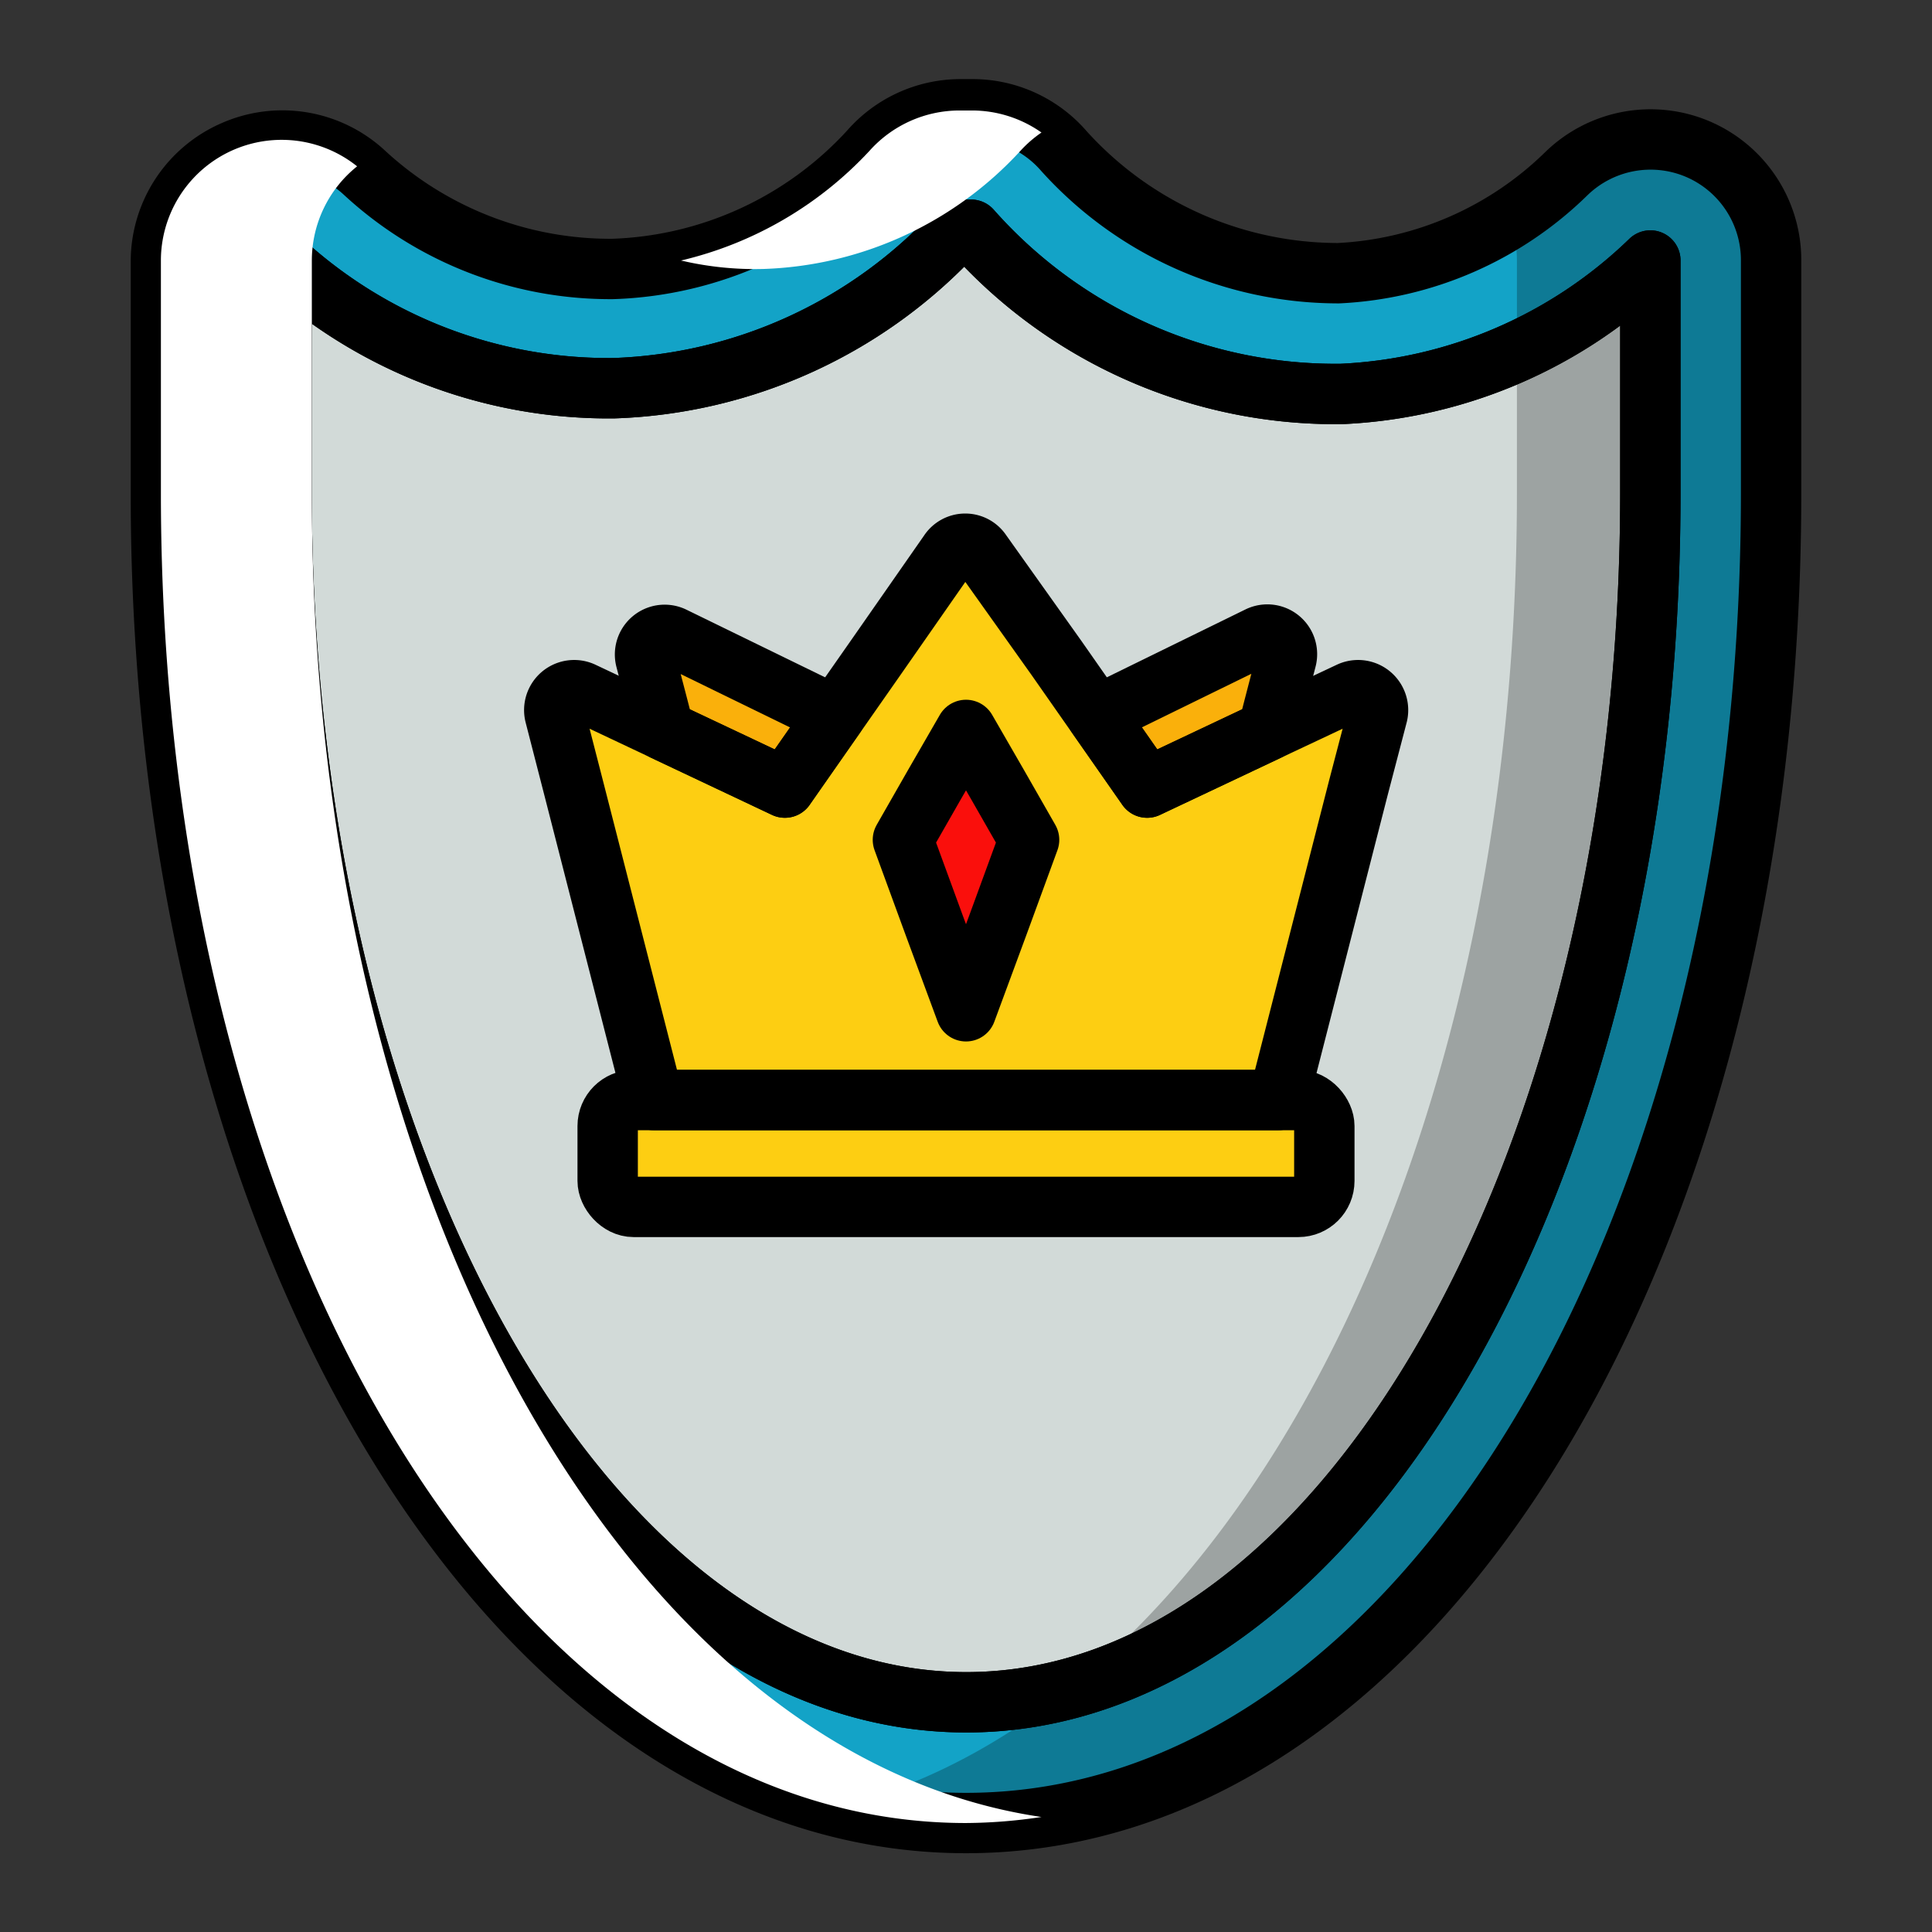 <svg xmlns="http://www.w3.org/2000/svg" viewBox="0 0 64 64"><rect x="0" y="0" width="64" height="64" fill="#333333" stroke="none"/><defs><style>.cls-1{isolation:isolate;}.cls-2{fill:#13a3c7;}.cls-3{fill:#d2dad8;}.cls-4{fill:#fdce12;}.cls-5{fill:#fab00b;}.cls-6{fill:#fa0f0c;}.cls-7{fill:none;stroke:#000;stroke-linecap:round;stroke-linejoin:round;stroke-width:2px;}.cls-8{opacity:0.25;mix-blend-mode:multiply;}.cls-10,.cls-9{mix-blend-mode:overlay;}.cls-10{fill:#fff;}</style></defs><title>Icon Color</title><g class="cls-1"><g id="Layer_1" data-name="Layer 1"><g id="Vector"><path class="cls-2" d="M56.22,4.93a4,4,0,0,0-4.34.83,11.58,11.58,0,0,1-7.54,3.29A12.25,12.25,0,0,1,35.24,5a4,4,0,0,0-3-1.38h-.44A4,4,0,0,0,28.8,5a12.07,12.07,0,0,1-8.51,3.91A12,12,0,0,1,12.05,5.7,4,4,0,0,0,7.73,5a4,4,0,0,0-2.4,3.67v7.71C5.33,41,17,60.39,32,60.39S58.67,41,58.67,16.34V8.63A4,4,0,0,0,56.22,4.93ZM54.67,16.34c0,22.12-10.15,40.05-22.66,40.05S9.33,38.46,9.33,16.34V8.63a16,16,0,0,0,11,4.23,16.19,16.19,0,0,0,11.4-5.25h.44a16.11,16.11,0,0,0,12.27,5.44A15.72,15.72,0,0,0,54.67,8.63Z"/><path class="cls-3" d="M54.67,8.63v7.71c0,22.12-10.15,40.05-22.66,40.05S9.33,38.46,9.33,16.34V8.63a16,16,0,0,0,11,4.23,16.19,16.19,0,0,0,11.4-5.25h.44a16.11,16.11,0,0,0,12.27,5.44A15.72,15.72,0,0,0,54.67,8.63Z"/><path class="cls-4" d="M44.72,22.92a.66.66,0,0,1,.91.76L45,26.09,42.35,36.44H21.65L19,26.09l-.62-2.41a.66.66,0,0,1,.91-.76L22,24.2l4,1.89,3-4.29,2.44-3.5a.64.64,0,0,1,1.07,0L35,21.8l3,4.29,4-1.89Z"/><path class="cls-5" d="M27.66,23.71,22.31,21.1a.65.65,0,0,0-.92.75l.41,1.57.2.78,4,1.89Z"/><path class="cls-5" d="M36.34,23.71l5.35-2.62a.65.65,0,0,1,.92.75l-.41,1.58-.2.78-4,1.89Z"/><rect class="cls-4" x="20.13" y="36.44" width="23.74" height="3.54" rx="0.86"/><polygon class="cls-6" points="34.09 27.82 33.05 30.66 32 33.5 30.95 30.66 29.91 27.82 30.95 26 32 24.18 33.05 26 34.09 27.82"/></g><g id="Line"><path class="cls-7" d="M56.22,4.93a4,4,0,0,0-4.34.83,11.58,11.58,0,0,1-7.54,3.29A12.25,12.25,0,0,1,35.24,5a4,4,0,0,0-3-1.38h-.44A4,4,0,0,0,28.8,5a12.07,12.07,0,0,1-8.51,3.91A12,12,0,0,1,12.05,5.7,4,4,0,0,0,7.73,5a4,4,0,0,0-2.4,3.67v7.71C5.33,41,17,60.39,32,60.39S58.67,41,58.67,16.34V8.63A4,4,0,0,0,56.22,4.93ZM54.67,16.34c0,22.12-10.15,40.05-22.66,40.05S9.33,38.46,9.33,16.34V8.63a16,16,0,0,0,11,4.23,16.19,16.19,0,0,0,11.4-5.25h.44a16.11,16.11,0,0,0,12.27,5.44A15.72,15.72,0,0,0,54.67,8.63Z"/><path class="cls-7" d="M54.67,8.63v7.71c0,22.12-10.15,40.05-22.66,40.05S9.33,38.46,9.33,16.34V8.63a16,16,0,0,0,11,4.23,16.19,16.19,0,0,0,11.4-5.25h.44a16.11,16.11,0,0,0,12.27,5.44A15.72,15.72,0,0,0,54.67,8.63Z"/><path class="cls-7" d="M44.72,22.92a.66.66,0,0,1,.91.76L45,26.09,42.35,36.44H21.65L19,26.09l-.62-2.41a.66.66,0,0,1,.91-.76L22,24.2l4,1.89,3-4.29,2.44-3.5a.64.64,0,0,1,1.07,0L35,21.8l3,4.29,4-1.89Z"/><path class="cls-7" d="M27.66,23.71,22.31,21.1a.65.65,0,0,0-.92.75l.41,1.57.2.78,4,1.89Z"/><path class="cls-7" d="M36.34,23.71l5.35-2.62a.65.65,0,0,1,.92.75l-.41,1.58-.2.78-4,1.89Z"/><rect class="cls-7" x="20.13" y="36.44" width="23.74" height="3.54" rx="0.86"/><polygon class="cls-7" points="34.09 27.82 33.05 30.66 32 33.5 30.95 30.66 29.91 27.82 30.95 26 32 24.18 33.05 26 34.09 27.82"/></g><g id="Shadow" class="cls-8"><path d="M56.22,4.93a4,4,0,0,0-4.35.83A11.6,11.6,0,0,1,50,7.26a3.9,3.9,0,0,1,.25,1.36v7.72c0,22.31-9.57,40.25-22.44,43.51a17.15,17.15,0,0,0,4.23.54c15,0,26.67-19.35,26.67-44V8.62A4,4,0,0,0,56.22,4.93Z"/></g><g id="Highligth" class="cls-9"><g class="cls-9"><path class="cls-10" d="M33.8,5a4,4,0,0,1,.7-.61,4,4,0,0,0-2.28-.73h-.44A4,4,0,0,0,28.8,5a12.4,12.4,0,0,1-6.24,3.63,10.75,10.75,0,0,0,2.73.28A12.09,12.09,0,0,0,33.8,5Z"/><path class="cls-10" d="M10.33,16.34V8.62a4,4,0,0,1,1.5-3.11,4,4,0,0,0-6.5,3.11v7.72C5.33,41,17,60.39,32,60.39a17.21,17.21,0,0,0,2.5-.2C20.76,58.17,10.33,39.64,10.33,16.34Z"/></g></g></g></g></svg>
